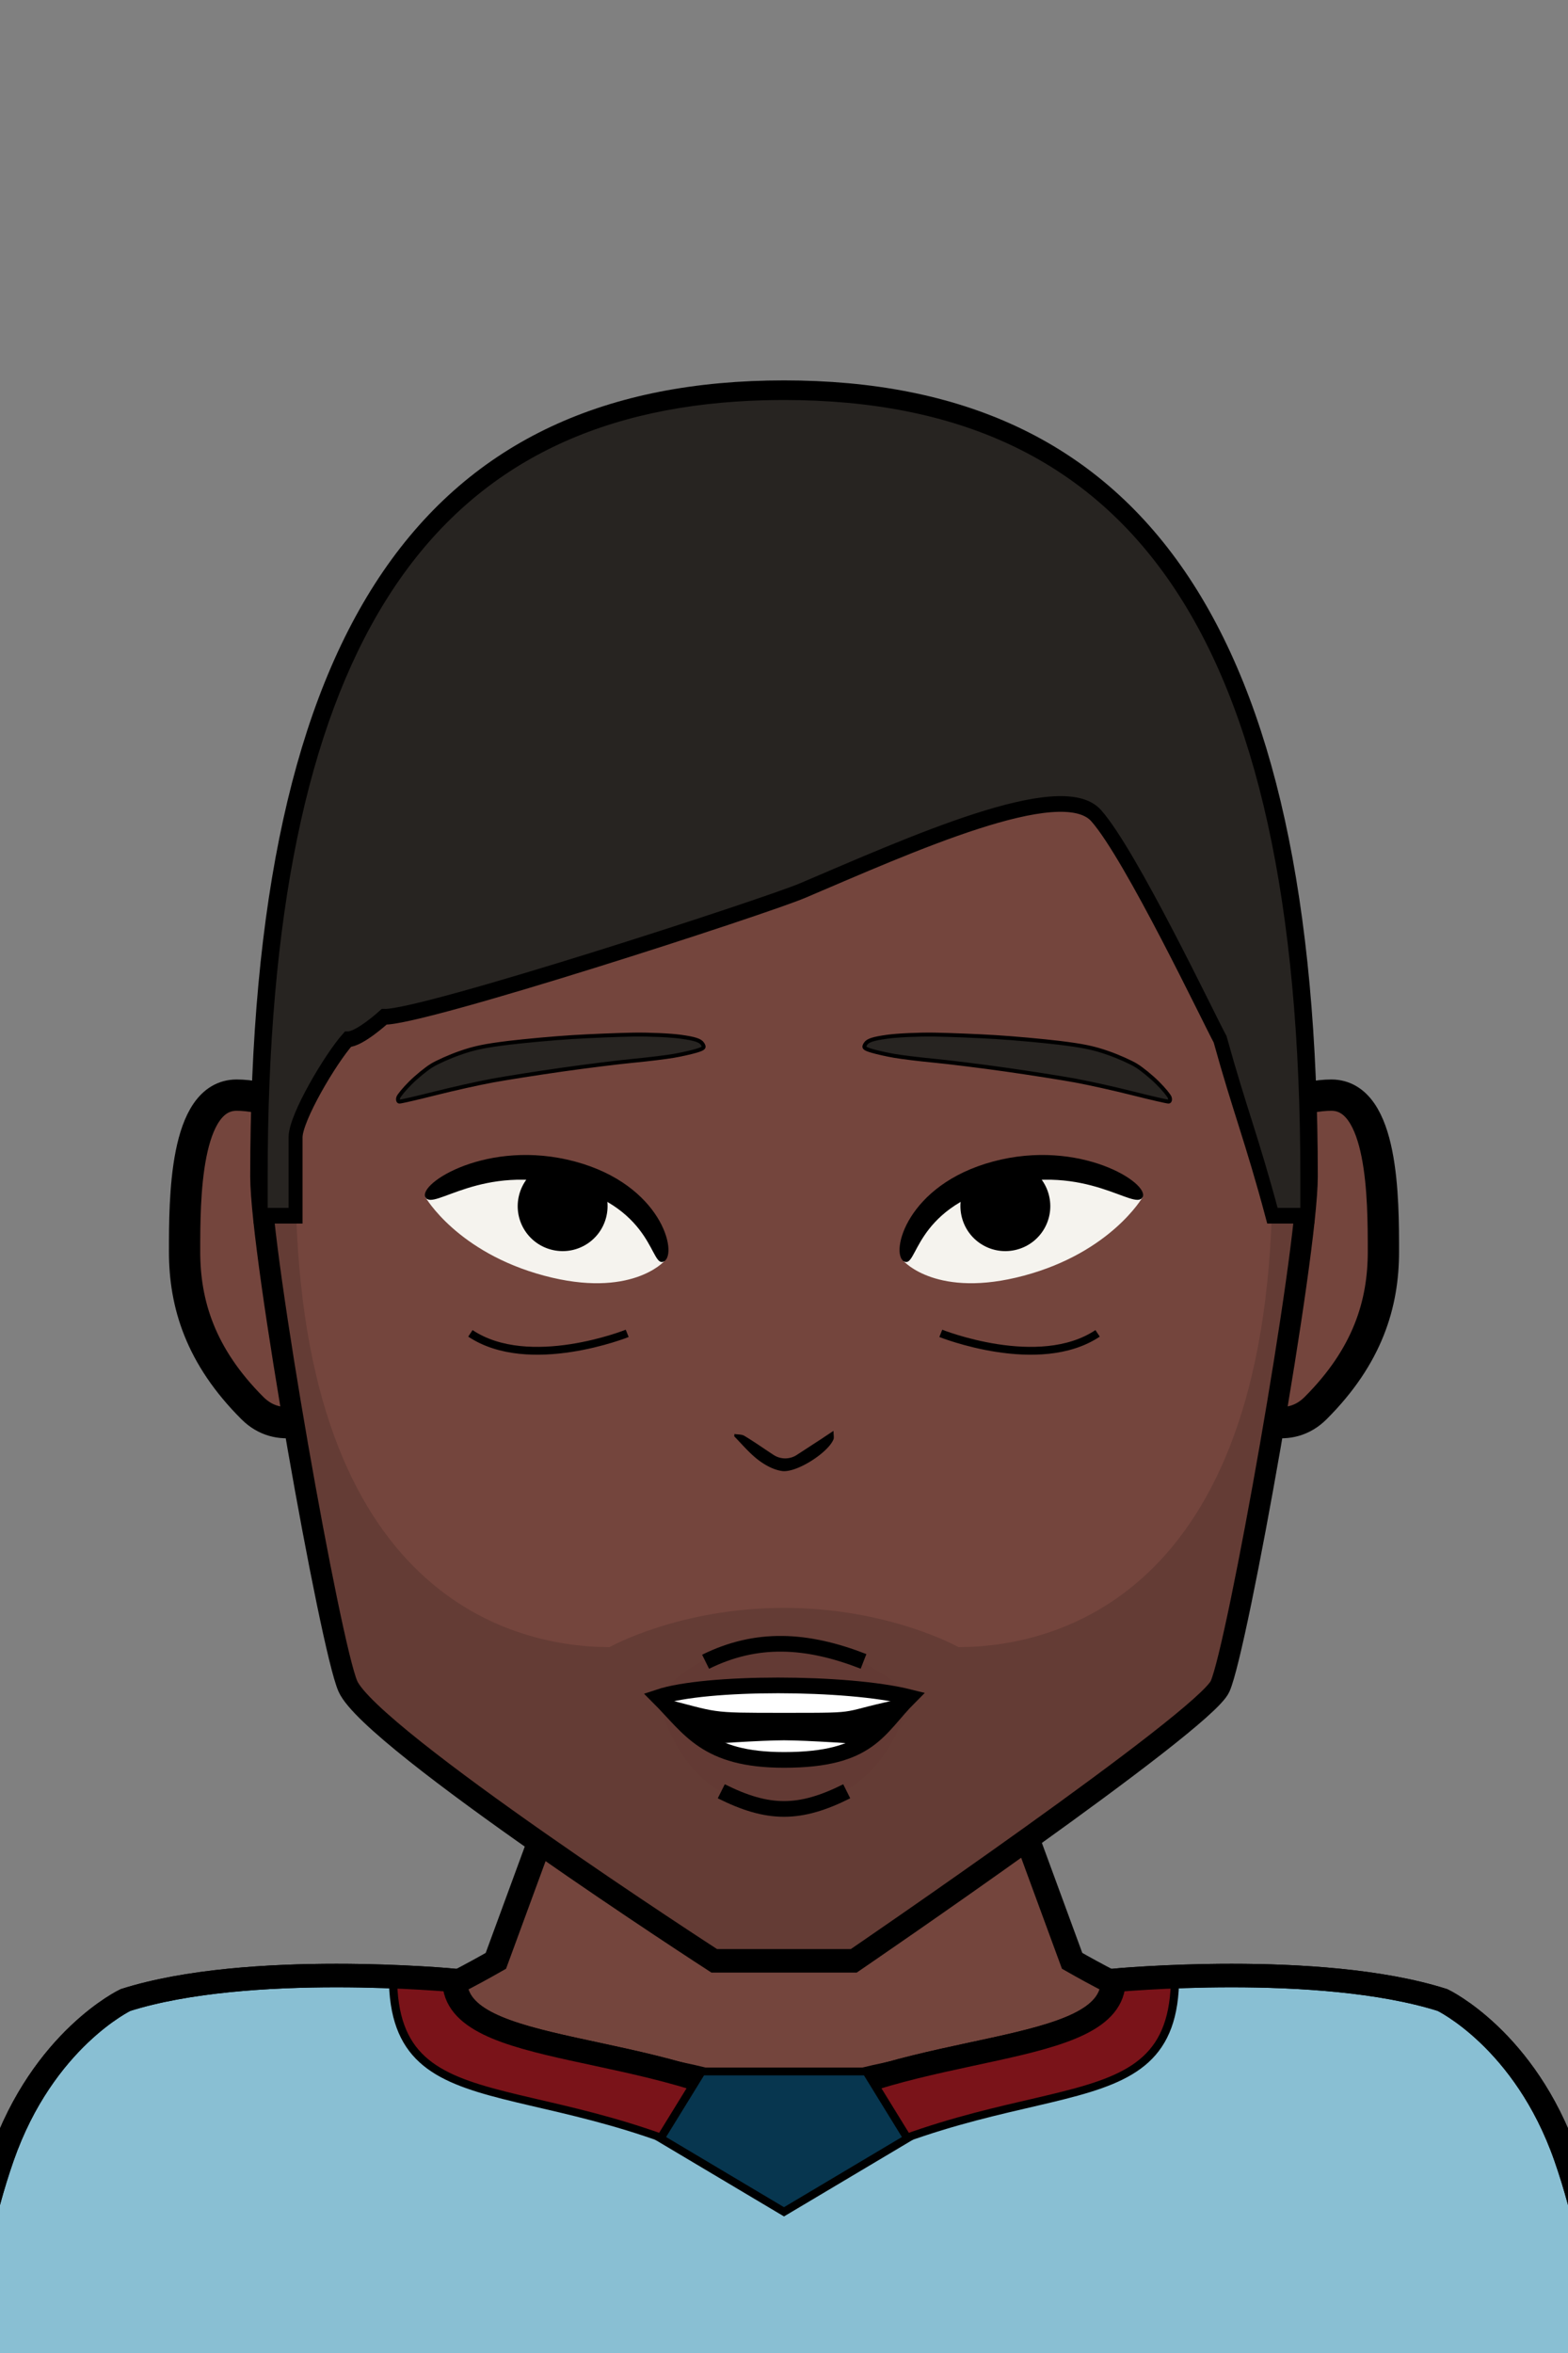 <svg xmlns="http://www.w3.org/2000/svg" version="1.2" baseProfile="tiny" width="100%" height="100%" viewBox="0 0 400 600" preserveAspectRatio="xMinYMin meet">
<rect x="0" y="0" width="400" height="600" fill="#808080" stroke="none"/>
<g transform="scale(1.05 1) translate(-9.524 0)">
<path fill="#74453d" stroke="#000" stroke-width="6" d="M5 600s-5-60 35-70c0 0 40 0 90-30l70-200 70 200c50 30 90 30 90 30 40 10 35 70 35 70" class="body"/>
</g>
<g transform="scale(1.05 1) translate(-9.524 0)">
<g stroke="#000"><path fill="#89bfd3" stroke-width="6" d="M120 505c0 20 50 15 80 35 30-20 80-15 80-35 0 0 50-5 80 5 0 0 20 10 30 40s10 60 10 60H0s0-30 10-60 30-40 30-40c30-10 80-5 80-5Z" class="hockeyPrimary"/><path fill="#7a1319" stroke-width="2" d="M120 505c0 20 50 15 80 30 30-15 80-10 80-30l15-1c0 41-40 21-95 56-55-35-95-15-95-56z" class="collarSecondary"/><path fill="none" stroke-width="6" d="M120 505c0 20 50 15 80 35 30-20 80-15 80-35 0 0 50-5 80 5 0 0 20 10 30 40s10 60 10 60H0s0-30 10-60 30-40 30-40c30-10 80-5 80-5Z" class="hockeyStroke"/><path fill="#07364f" stroke-width="2" d="M180 528.21h40l10 17.05L200 564l-30-18.74z" class="shieldAccent"/></g>
</g>
<g transform="translate(32 290.6) scale(1.33 1.33) translate(-5.707 -8.535) translate(14.05 -3)">
<path fill="#74453d" stroke="#000" stroke-width="6" d="M43 13S23 3 13 3 3 23 3 33s3 20 13 30 27-10 27-10z"/>
</g>
<g transform="translate(322 290.6) scale(-1.33 1.33) translate(-40.293 -8.535) translate(14.05 -3)">
<path fill="#74453d" stroke="#000" stroke-width="6" d="M43 13S23 3 13 3 3 23 3 33s3 20 13 30 27-10 27-10z"/>
</g>
<g transform="scale(0.89 1) translate(24.719 0)">
<path fill="#74453d" stroke="#000" stroke-width="6" d="M200 100c100 0 150 60 150 200 0 20-20 120-25 130-4.47 8.94-105 70-105 70h-40s-98.29-56.58-105-70c-5-10-25-110-25-130 0-140 50-200 150-200Z" class="head"/><path fill="rgba(0,0,0,0.14)" d="M200 410c30 0 50 10 50 10 30 0 90-15 90-120h10c0 20-20 120-25 130-4.47 8.94-105 70-105 70h-40s-98.29-56.58-105-70c-5-10-25-110-25-130h10c0 105 60 120 90 120 0 0 20-10 50-10" class="faceShave"/><path fill="rgba(0,0,0,0.14)" d="M60 300H50c0-140 50-200 150-200s150 60 150 200h-10v-10c0-5-10-20-15-25s-5-55-15-65c-40-40-60 0-110 0s-70-40-110 0c-10 10-10 60-15 65s-15 20-15 25z" class="headShave"/>
</g>
<g>
<path fill="none" stroke="#000" stroke-width="2" d="M240 340s25 10 40 0m-120 0s-25 10-40 0" class="eyeline4"/>
</g>
<g transform="translate(102.85 285.155) rotate(15 37.15 24.845)">
<path d="M5.55 28.46S17.08 11.77 40 11.77s28.58 16.69 28.58 16.69-5.73 11.46-28.65 11.46S5.55 28.46 5.55 28.46" style="fill:#f5f3ee"/><path d="M5.55 28.46C2.68 25.6 17.08 9.77 40 9.77S71.44 25.6 68.58 28.46C65.71 31.33 62.92 16.27 40 16.27S8.41 31.33 5.55 28.46" style="fill:#000"/><path d="M39.93 33.04c-6.34 0-11.46-5.12-11.46-11.46 0-6.33 5.12-11.46 11.46-11.46s11.46 5.13 11.46 11.46c0 6.34-5.12 11.46-11.46 11.46" style="fill:#000"/>
</g>
<g transform="translate(222.85 285.155) rotate(-15 37.15 24.845) scale(-1 1) translate(-74.3 0)">
<path d="M5.55 28.46S17.08 11.77 40 11.77s28.58 16.69 28.58 16.69-5.73 11.46-28.65 11.46S5.55 28.46 5.55 28.46" style="fill:#f5f3ee"/><path d="M5.55 28.46C2.68 25.6 17.08 9.77 40 9.77S71.44 25.6 68.58 28.46C65.71 31.33 62.92 16.27 40 16.27S8.41 31.33 5.55 28.46" style="fill:#000"/><path d="M39.93 33.04c-6.34 0-11.46-5.12-11.46-11.46 0-6.33 5.12-11.46 11.46-11.46s11.46 5.13 11.46 11.46c0 6.34-5.12 11.46-11.46 11.46" style="fill:#000"/>
</g>
<g transform="translate(97.204 252.5) rotate(-8 42.796 17.5)">
<path fill="#272421" stroke="#000" d="M12.93 15.05c-1.51.67-4.18 2.29-5.94 3.61s-3.38 2.8-3.61 3.29c-.22.49-.16.96.13 1.04.3.08 4.44-.28 9.21-.79 4.77-.52 11.58-1.06 15.13-1.21s11.63-.28 17.94-.29c6.32-.01 14.56.12 18.32.29 3.75.17 8.39.25 10.29.19 1.91-.05 4.56-.27 5.89-.47 2.09-.32 2.33-.53 1.84-1.57-.42-.91-1.74-1.55-5.18-2.53-2.54-.73-7.86-1.72-11.83-2.22-3.97-.49-10.99-1.19-15.6-1.55-4.62-.36-11.91-.72-16.22-.81-6.13-.11-8.91.06-12.73.83-2.69.53-6.13 1.52-7.64 2.19Z"/>
</g>
<g transform="translate(217.204 252.5) rotate(8 42.796 17.5) scale(-1 1) translate(-85.593 0)">
<path fill="#272421" stroke="#000" d="M12.93 15.05c-1.51.67-4.18 2.29-5.94 3.61s-3.38 2.8-3.61 3.29c-.22.49-.16.96.13 1.04.3.08 4.44-.28 9.21-.79 4.77-.52 11.58-1.06 15.13-1.21s11.63-.28 17.94-.29c6.32-.01 14.56.12 18.32.29 3.75.17 8.39.25 10.29.19 1.91-.05 4.56-.27 5.89-.47 2.09-.32 2.33-.53 1.84-1.57-.42-.91-1.74-1.55-5.18-2.53-2.54-.73-7.86-1.72-11.83-2.22-3.97-.49-10.99-1.19-15.6-1.55-4.62-.36-11.91-.72-16.22-.81-6.13-.11-8.91.06-12.73.83-2.69.53-6.13 1.52-7.64 2.19Z"/>
</g>
<g transform="translate(0 48.766)">
<path d="M168 384s9-13.77 32-14.03c17.4-.2 32 13.2 32 13.2s-4.29 28.26-32 28.83c-27.29.56-32-28-32-28" style="opacity:.05;mix-blend-mode:multiply;fill:#501414"/><path d="M168 384c12-4 48-4 64 0-8 8-10 16-32 16-20 0-24-8-32-16Z" style="fill:#000;stroke:#000"/><path d="M168 384c12-4 48-4 64 0-20 4-10 4-32 4-20 0-16 0-32-4m12 12s14-1 20-1 20 1 20 1-4 4-20 4c-12 0-20-4-20-4" style="fill:#fff"/><path d="M168 384c12-4 48-4 64 0-8 8-10 16-32 16-20 0-24-8-32-16Zm16 24c12 6 20 6 32 0m4.29-33.12c-14.52-5.66-27.29-6.34-40.29.09" style="fill:none;stroke:#000;stroke-width:4"/>
</g>
<g transform="translate(-4.046 -18.273) scale(0.53 0.53) translate(180.946 344.318)">
<path d="M180.17 380.08c1.6.3 3.5.1 4.8.9 4.7 2.8 9.2 6 13.8 9a10.23 10.23 0 0 0 11.7 0c3.9-2.5 7.8-5.1 11.7-7.6 1.6-1.1 3.3-2.2 5.7-3.8 0 2.1.4 3.4-.1 4.3-2.8 6.4-17.9 16.1-24.8 15-4-.6-8-2.8-11.3-5.3-4.3-3.3-7.8-7.5-11.6-11.4a4.5 4.5 0 0 0 .1-1.1"/>
</g>
<g transform="scale(0.89 1) translate(24.719 0)">
<path fill="#272421" stroke="#000" stroke-width="4" d="M60 310H50v-10c0-133.375 45.38-194.143 136.14-199.595Q192.902 100 200 100c100 0 150 60 150 200v10h-10c-5.865-19.535-9.397-26.984-15-45-2.917-4.702-25.536-47.024-35.536-57.024s-53.452 7.5-84.107 19.107c-10.733 4.064-108.964 32.475-119.957 32.19 0 0-7.086 5.755-10.4 5.727-5 5-15 20-15 25z"/>
</g>
</svg>